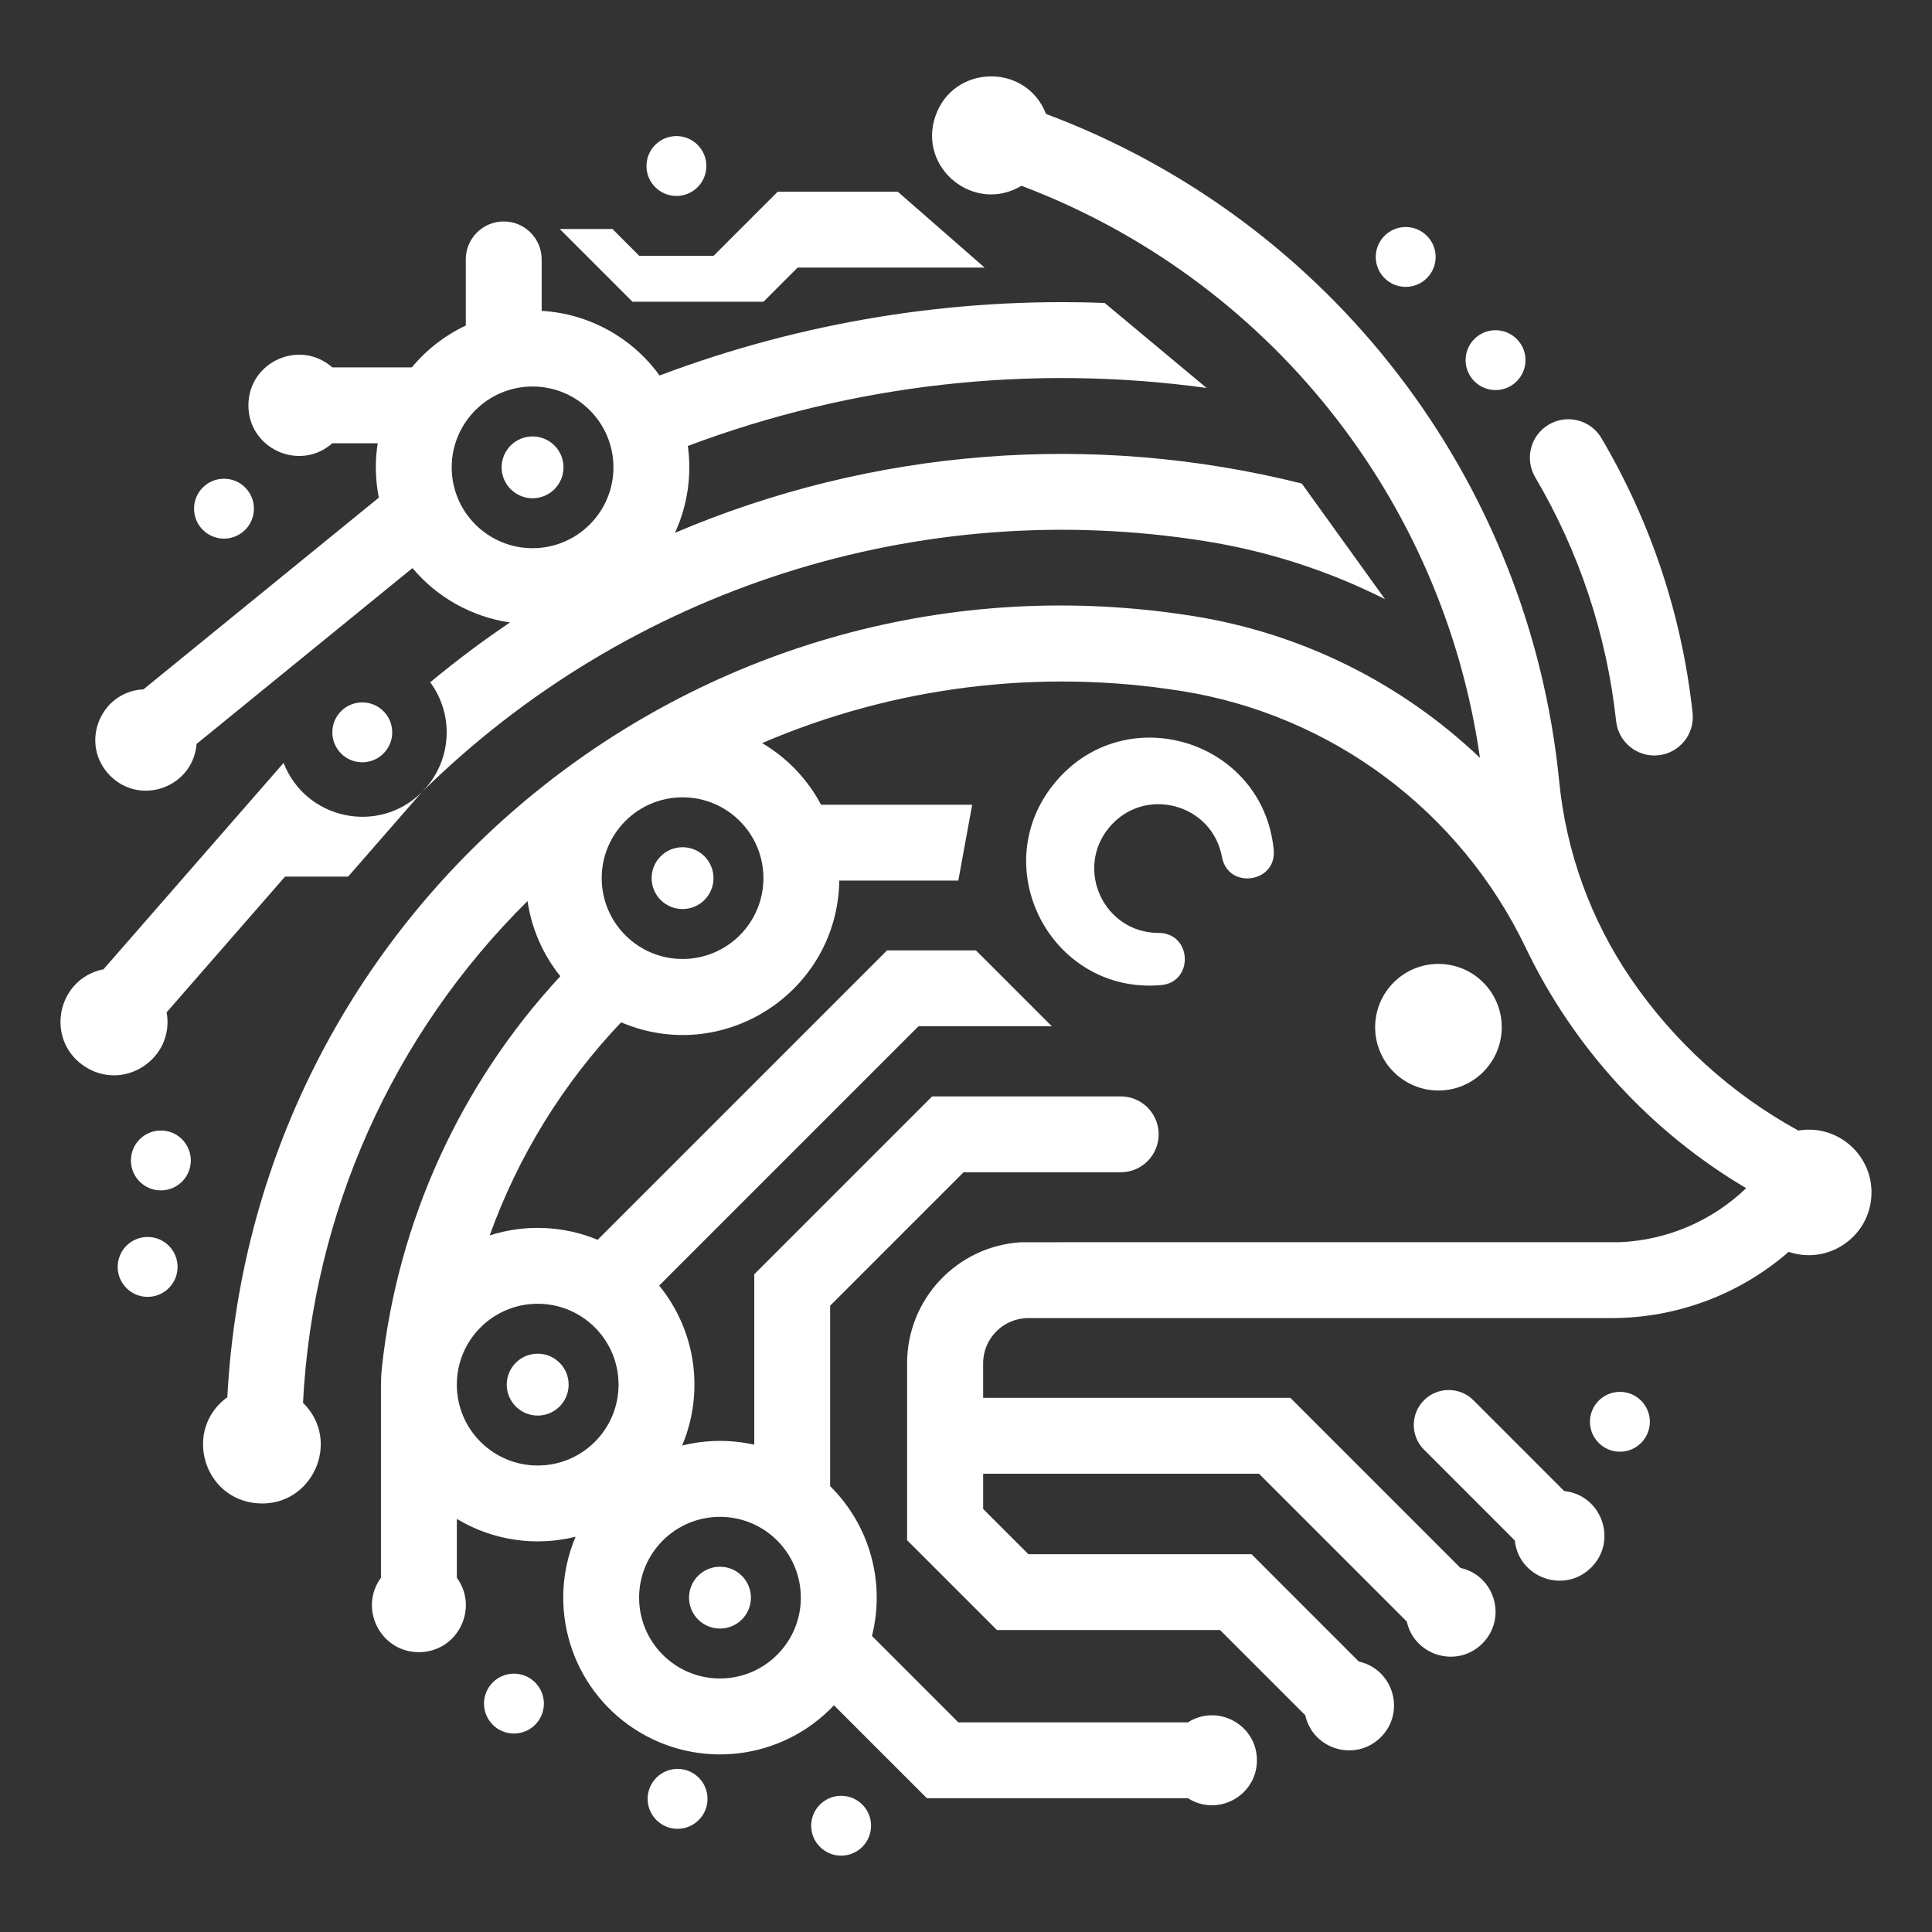 <?xml version="1.0" encoding="UTF-8" standalone="no"?>
<svg
   viewBox="0 0 365.714 365.714"
   width="512"
   height="512"
   version="1.1"
   id="svg144"
   xmlns="http://www.w3.org/2000/svg"
   xmlns:svg="http://www.w3.org/2000/svg">
  <rect x="0" y="0" width="365.714" height="365.714" fill="#333333" stroke="none"/>
  <desc
     id="desc1">logo_EZ.dxf - scale = 1.000000, origin = (0.000000, 0.000000), method = file</desc>
  <defs
     id="defs4" />
  <g
     id="g144">
    <g
       id="g11"
       style="fill:#ffffff;fill-opacity:1;stroke:none"
       transform="translate(-6.117,-750.683)">
      <path
         d="m 148.262,1053.107 c -0.003,-3.233 -2.625,-5.852 -5.858,-5.852 -3.233,0 -5.855,2.619 -5.858,5.852 0.003,3.233 2.625,5.852 5.858,5.852 3.233,0 5.855,-2.619 5.858,-5.852 z"
         style="fill:#ffffff;fill-opacity:1;stroke:none"
         id="path5" />
      <path
         d="m 109.072,1073.162 c 0,-3.131 -2.538,-5.669 -5.669,-5.669 -3.131,0 -5.669,2.538 -5.669,5.669 0,3.131 2.538,5.669 5.669,5.669 3.131,0 5.669,-2.538 5.669,-5.669 z"
         style="fill:#ffffff;fill-opacity:1;stroke:none"
         id="path6" />
      <path
         d="m 139.828,782.109 c -0.002,-3.13 -2.54,-5.666 -5.669,-5.666 -3.13,0 -5.667,2.536 -5.669,5.666 0.002,3.13 2.54,5.666 5.669,5.666 3.13,0 5.667,-2.536 5.669,-5.666 z"
         style="fill:#ffffff;fill-opacity:1;stroke:none"
         id="path7" />
      <path
         d="m 277.875,799.323 c -0.002,-3.129 -2.54,-5.665 -5.669,-5.665 -3.129,0 -5.667,2.536 -5.669,5.665 0.002,3.129 2.54,5.665 5.669,5.665 3.129,0 5.667,-2.536 5.669,-5.665 z"
         style="fill:#ffffff;fill-opacity:1;stroke:none"
         id="path8" />
      <path
         d="m 205.854,898.78 c -13.332,16.003 -0.746,40.15 20.01,38.382 6.302,-0.537 5.905,-9.881 -0.42,-9.881 -10.326,-10e-6 -15.967,-12.043 -9.358,-19.976 6.609,-7.933 19.473,-4.56 21.338,5.596 1.142,6.221 10.405,4.924 9.795,-1.371 -2.01,-20.734 -28.032,-28.753 -41.365,-12.75 z"
         style="fill:#ffffff;fill-opacity:1;stroke:none"
         id="path9" />
      <path
         d="m 275.671,1015.741 c -2.583,2.583 -2.583,6.771 -3e-5,9.352 l 17.185,17.187 c 0.754,7.11 9.413,10.171 14.469,5.115 5.056,-5.056 1.995,-13.715 -5.116,-14.467 l -17.184,-17.187 c -2.583,-2.583 -6.771,-2.583 -9.354,3e-4 z"
         style="fill:#ffffff;fill-opacity:1;stroke:none"
         id="path13" />
      <path
         d="m 171.006,1096.279 c -0.002,-3.13 -2.54,-5.665 -5.669,-5.665 -3.129,0 -5.667,2.536 -5.669,5.665 0.002,3.13 2.54,5.665 5.669,5.665 3.129,0 5.667,-2.536 5.669,-5.665 z"
         style="fill:#ffffff;fill-opacity:1;stroke:none"
         id="path17" />
      <path
         d="m 140.047,1091.193 c 0,-3.131 -2.538,-5.669 -5.669,-5.669 -3.131,0 -5.669,2.538 -5.669,5.669 0,3.131 2.538,5.669 5.669,5.669 3.131,0 5.669,-2.538 5.669,-5.669 z"
         style="fill:#ffffff;fill-opacity:1;stroke:none"
         id="path18" />
      <path
         d="m 54.185,846.97 c 0,-3.131 -2.538,-5.669 -5.669,-5.669 -3.131,0 -5.669,2.538 -5.669,5.669 0,3.131 2.538,5.669 5.669,5.669 3.131,0 5.669,-2.538 5.669,-5.669 z"
         style="fill:#ffffff;fill-opacity:1;stroke:none"
         id="path19" />
      <path
         d="m 113.757,1012.784 c 0,-3.235 -2.623,-5.858 -5.858,-5.858 -3.235,0 -5.858,2.623 -5.858,5.858 0,3.235 2.623,5.858 5.858,5.858 3.235,0 5.858,-2.623 5.858,-5.858 z"
         style="fill:#ffffff;fill-opacity:1;stroke:none"
         id="path20" />
      <path
         d="m 141.18,916.909 c -0.003,-3.233 -2.625,-5.852 -5.858,-5.852 -3.233,0 -5.855,2.619 -5.858,5.852 0.003,3.233 2.625,5.852 5.858,5.852 3.233,0 5.855,-2.619 5.858,-5.852 z"
         style="fill:#ffffff;fill-opacity:1;stroke:none"
         id="path21" />
      <path
         style="fill:#ffffff;fill-opacity:1;stroke:none"
         d="m 25.711,934.158 c -8.794,1.758 -11.127,13.238 -3.718,18.29 7.409,5.052 17.243,-1.312 15.668,-10.141 L 60.071,916.624 h 11.937 l 13.908,-15.939 c -8.183,8.074 -21.959,5.125 -26.119,-5.591 z"
         id="path25" />
      <path
         id="path44"
         style="fill:#ffffff;fill-opacity:1;stroke:none;stroke-opacity:1"
         d="m 101.469,792.604 c -3.966,0 -7.182,3.215 -7.182,7.182 v 12.521 c -3.946,1.858 -7.434,4.564 -10.215,7.924 H 69.023 c -6.179,-5.438 -15.885,-1.051 -15.885,7.18 0,8.231 9.705,12.619 15.885,7.182 h 8.588 c -0.531,3.417 -0.46,6.902 0.209,10.295 l -44.545,36.281 c -8.238,0.417 -12.141,10.348 -6.395,16.264 5.747,5.916 15.786,2.3 16.441,-5.922 l 40.875,-33.295 c 4.681,5.58 11.25,9.244 18.457,10.293 -5.22,3.518 -10.259,7.298 -15.098,11.324 4.711,6.393 4.012,15.276 -1.641,20.854 39.108,-38.589 94.258,-56.244 148.506,-47.541 11.785,1.891 23.207,5.584 33.867,10.953 l -15.75,-21.885 c -39.51,-9.906 -81.174,-6.631 -118.652,9.324 2.361,-5.137 3.206,-10.841 2.434,-16.441 31.313,-11.763 65.062,-15.535 98.199,-10.977 L 215.221,808.031 c -28.717,-1.083 -57.363,3.587 -84.25,13.732 -5.224,-7.225 -13.42,-11.719 -22.32,-12.236 v -9.742 c -1.3e-4,-3.966 -3.216,-7.182 -7.182,-7.182 z m 5.459,31.242 c 8.452,0 15.306,6.851 15.309,15.303 -0.003,8.452 -6.857,15.301 -15.309,15.301 -8.452,0 -15.304,-6.849 -15.307,-15.301 0.003,-8.452 6.855,-15.303 15.307,-15.303 z" />
      <path
         d="m 42.236,970.35 c 0,-3.131 -2.538,-5.669 -5.669,-5.669 -3.131,0 -5.669,2.538 -5.669,5.669 0,3.131 2.538,5.669 5.669,5.669 3.131,0 5.669,-2.538 5.669,-5.669 z"
         style="fill:#ffffff;fill-opacity:1;stroke:none"
         id="path53" />
      <path
         d="m 294.883,818.854 c -0.002,-3.129 -2.54,-5.665 -5.669,-5.665 -3.129,0 -5.667,2.536 -5.669,5.665 0.002,3.129 2.54,5.665 5.669,5.665 3.129,0 5.667,-2.536 5.669,-5.665 z"
         style="fill:#ffffff;fill-opacity:1;stroke:none"
         id="path54" />
      <path
         d="m 290.388,945.126 c 0,-6.618 -5.365,-11.983 -11.983,-11.983 -6.618,0 -11.983,5.365 -11.983,11.983 0,6.618 5.365,11.983 11.983,11.983 6.618,0 11.983,-5.365 11.983,-11.983 z"
         style="fill:#ffffff;fill-opacity:1;stroke:none"
         id="path55" />
      <path
         d="m 318.423,1019.817 c -0.002,-3.13 -2.54,-5.665 -5.669,-5.665 -3.129,0 -5.667,2.536 -5.669,5.665 0.002,3.13 2.54,5.665 5.669,5.665 3.129,0 5.667,-2.536 5.669,-5.665 z"
         style="fill:#ffffff;fill-opacity:1;stroke:none"
         id="path56" />
      <path
         style="fill:#ffffff;fill-opacity:1;stroke:none"
         d="m 309.26,833.623 c -2.042,-3.463 -6.505,-4.614 -9.968,-2.572 -3.463,2.042 -4.614,6.505 -2.572,9.968 8.333,14.128 13.555,29.871 15.318,46.178 0.432,3.997 4.023,6.887 8.019,6.454 3.997,-0.432 6.887,-4.023 6.454,-8.019 -1.986,-18.366 -7.868,-36.097 -17.252,-52.009 z"
         id="path60" />
      <path
         style="fill:#ffffff;fill-opacity:1;stroke:none"
         d="m 192.5,801.341 -16.432,-14.362 h -22.744 l -12.126,12.125 h -14.079 l -5.075,-5.075 h -9.972 l 13.773,13.774 h 24.784 l 6.462,-6.462 z"
         id="path68" />
      <path
         d="m 39.73,990.5 c 0,-3.131 -2.538,-5.669 -5.669,-5.669 -3.131,0 -5.669,2.538 -5.669,5.669 0,3.131 2.538,5.669 5.669,5.669 3.131,0 5.669,-2.538 5.669,-5.669 z"
         style="fill:#ffffff;fill-opacity:1;stroke:none"
         id="path71" />
      <path
         d="m 80.362,889.311 c 0,-3.131 -2.538,-5.669 -5.669,-5.669 -3.131,0 -5.669,2.538 -5.669,5.669 0,3.131 2.538,5.669 5.669,5.669 3.131,0 5.669,-2.538 5.669,-5.669 z"
         style="fill:#ffffff;fill-opacity:1;stroke:none"
         id="path72" />
      <path
         id="path130"
         style="fill:#ffffff;fill-opacity:1;stroke:none"
         d="m 193.502,765.141 c -4.345,0.088 -8.64,2.619 -10.324,7.539 -3.367,9.84 7.377,18.527 16.293,13.17 46.505,17.58 79.76,59.07 86.791,108.287 -14.914,-14.202 -33.781,-23.55 -54.115,-26.812 -92.809,-14.889 -178.045,53.969 -182.998,147.834 -8.384,6.092 -4.615,19.326 5.719,20.09 10.333,0.763 16.006,-11.774 8.607,-19.031 1.816,-35.85 16.976,-69.725 42.498,-94.967 0.77,5.21 2.913,10.119 6.209,14.227 -18.944,20.428 -30.791,46.424 -33.781,74.123 -0.114,1.058 -0.172,2.12 -0.172,3.182 v 36.549 c -4.264,5.867 -0.072,14.094 7.182,14.094 7.253,0 11.446,-8.226 7.182,-14.094 v -11.131 c 6.747,4.063 14.834,5.278 22.477,3.375 -5.579,13.223 -0.895,28.542 11.125,36.383 12.02,7.841 27.931,5.955 37.783,-4.479 l 17.59,17.592 h 49.416 c 5.662,3.59 13.059,-0.479 13.059,-7.184 0,-6.705 -7.397,-10.772 -13.059,-7.178 h -43.467 l -16.344,-16.35 c 2.569,-10.188 -0.441,-20.976 -7.916,-28.361 v -34.16 l 25.254,-25.254 h 29.75 c 3.966,2.5e-4 7.182,-3.214 7.182,-7.18 0,-3.966 -3.216,-7.181 -7.182,-7.182 h -35.699 l -33.668,33.666 v 32.268 c -4.503,-1.011 -9.18,-0.957 -13.658,0.158 4.27,-10.12 2.6,-21.771 -4.342,-30.283 l 49.082,-49.082 h 25.244 l -14.361,-14.361 h -16.832 l -54.781,54.779 c -6.499,-2.689 -13.742,-2.983 -20.438,-0.828 5.405,-15.027 13.88,-28.764 24.883,-40.338 19.387,8.263 40.968,-5.756 41.299,-26.828 h 22.527 l 2.629,-14.363 h -28.609 c -2.569,-4.845 -6.429,-8.883 -11.154,-11.666 25.03,-10.742 52.596,-14.154 79.49,-9.84 28.331,4.545 52.633,22.69 65.041,48.561 9.101,18.974 23.628,34.82 41.742,45.531 -6.496,6.239 -15.054,9.879 -24.055,10.23 H 199.471 c -12.15,0.691 -21.649,10.746 -21.648,22.914 v 33.488 l 17.012,17.01 h 42.234 l 16.119,16.121 c 1.464,6.545 9.572,8.899 14.312,4.158 4.741,-4.741 2.387,-12.848 -4.156,-14.31 L 243.018,1044.879 H 200.783 l -8.561,-8.561 v -6.67 h 52.207 l 27.98,27.98 c 1.464,6.544 9.572,8.899 14.312,4.158 4.741,-4.741 2.387,-12.848 -4.156,-14.311 l -32.188,-32.189 h -58.156 v -6.547 c 6e-5,-4.722 3.829,-8.55 8.553,-8.551 h 110.387 c 12.326,5e-4 24.239,-4.452 33.543,-12.537 7.328,2.475 15.028,-2.604 15.639,-10.314 0.61,-7.71 -6.196,-13.939 -13.822,-12.648 -12.682,-6.961 -23.541,-16.815 -31.697,-28.764 -7.576,-11.099 -12.237,-23.926 -13.557,-37.299 -5.642,-57.199 -43.32,-106.214 -97.145,-126.375 -1.882,-4.848 -6.276,-7.202 -10.621,-7.113 z m -58.18,136.469 c 8.451,0 15.303,6.848 15.307,15.299 -0.004,8.451 -6.856,15.301 -15.307,15.301 -8.451,0 -15.303,-6.85 -15.307,-15.301 0.004,-8.451 6.856,-15.299 15.307,-15.299 z m -27.424,95.867 c 8.454,0 15.307,6.853 15.307,15.307 0,8.454 -6.853,15.309 -15.307,15.309 -8.454,0 -15.307,-6.855 -15.307,-15.309 0,-8.454 6.853,-15.307 15.307,-15.307 z m 34.506,40.332 c 8.451,0 15.303,6.848 15.307,15.299 -0.004,8.451 -6.856,15.299 -15.307,15.299 -8.451,0 -15.305,-6.848 -15.309,-15.299 0.004,-8.451 6.858,-15.299 15.309,-15.299 z" />
      <path
         d="m 112.787,839.148 c -0.003,-3.233 -2.625,-5.852 -5.858,-5.852 -3.233,0 -5.855,2.619 -5.858,5.852 0.003,3.233 2.625,5.852 5.858,5.852 3.233,0 5.855,-2.619 5.858,-5.852 z"
         style="fill:#ffffff;fill-opacity:1;stroke:none"
         id="path52" />
    </g>
  </g>
</svg>
